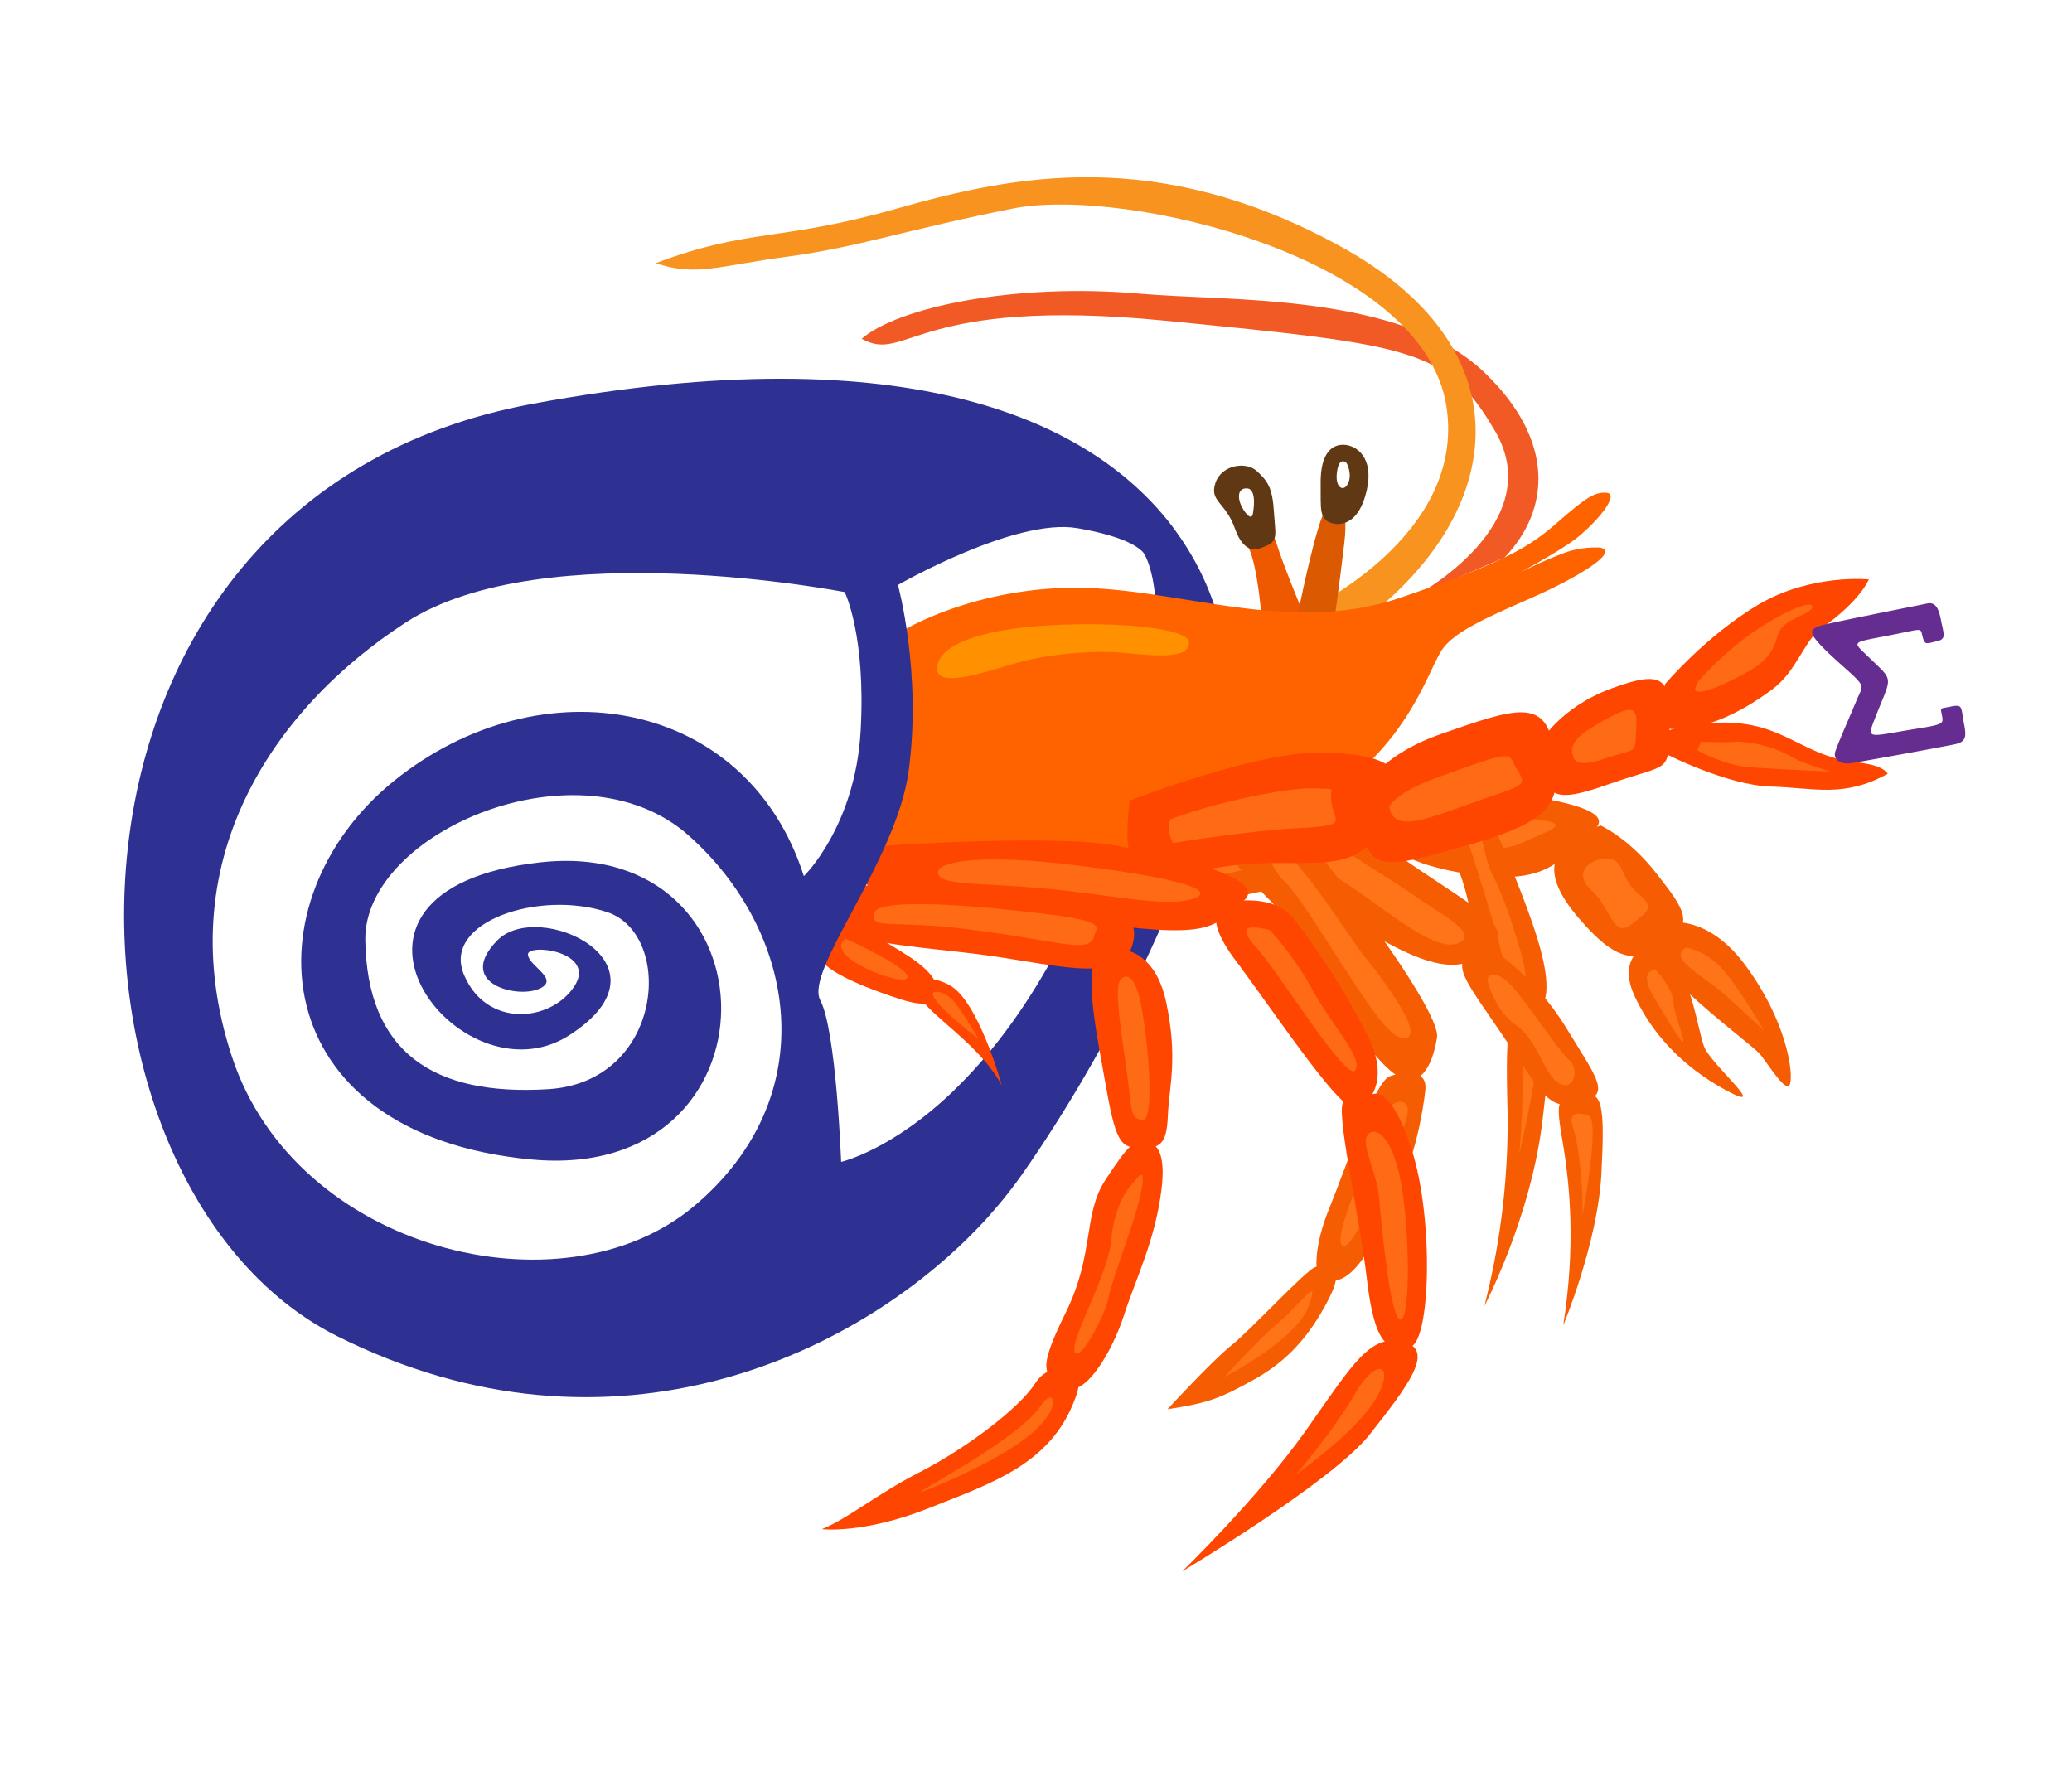 <?xml version="1.0" encoding="UTF-8"?><svg version="1.1" width="350" height="300" viewBox="0 0 2800 2400" xml:space="preserve" xmlns="http://www.w3.org/2000/svg" xmlns:xlink="http://www.w3.org/1999/xlink"><defs><path id="u" d="M0 2048h2048V0H0Z"/></defs><defs><clipPath id="ao"><use xlink:href="#u"/></clipPath><clipPath id="an"><use xlink:href="#u"/></clipPath><clipPath id="am"><use xlink:href="#u"/></clipPath><clipPath id="al"><use xlink:href="#u"/></clipPath><clipPath id="ak"><path d="m1104.5 1156.6h141v-46.2h-141z"/></clipPath><clipPath id="aj"><path d="m1290.7 1183.7h112v-55.2h-112z"/></clipPath><clipPath id="ai"><path d="M1445 1222.9h54.6v-45H1445z"/></clipPath><clipPath id="ah"><path d="m1549.2 1311.8h98.9v-73.7h-99z"/></clipPath><clipPath id="ag"><path d="M1551 1196h112.5v-25.2H1551z"/></clipPath><clipPath id="af"><path d="M909.4 1096.6h221.7v-36H909.4Z"/></clipPath><clipPath id="ae"><path d="M1170 1039h93.1V917.6H1170z"/></clipPath><clipPath id="ad"><path d="M1270.8 866.4h35.6V707.8h-35.6z"/></clipPath><clipPath id="ac"><path d="M1212 666h74.5v-89H1212Z"/></clipPath><clipPath id="ab"><path d="M855.3 1058.8h188.2v-34.7H855.3Z"/></clipPath><clipPath id="aa"><path d="M1061.4 997.5h26.7V876.3h-26.7z"/></clipPath><clipPath id="z"><path d="M1024.5 830h58V679h-58z"/></clipPath><clipPath id="y"><path d="M895 641.8h111.7v-79.6H895Z"/></clipPath><clipPath id="x"><path d="M827.6 1029.5h56V995h-56z"/></clipPath><clipPath id="w"><path d="M905.2 984.7h38.3V945h-38.3z"/></clipPath><clipPath id="v"><use xlink:href="#u"/></clipPath></defs><g transform="matrix(1.333 0 0 -1.333 0 2730.7) matrix(1.2 0 0 1.2 -140.4 -138.6)" clip-path="url(#ao)"><path transform="translate(1153 1266.9)" d="M0 0c-4.2 34.4-17.4 73-44.2 109l-19-3.2-8.4-15.4A10 10 0 0 0-69 87s40.5-63-43.5-268.5c-36.6-89.7-79.4-147-117-183.4 1.7-9.3-10.7-43.8-8.2-53.2 7.6-26.3 29.3-27 38.2-52.3a373 373 0 0 1 27 34C-81-306 13-104.5 0 0" fill="#2e3192"/></g><g transform="matrix(1.333 0 0 -1.333 0 2730.7) matrix(1.2 0 0 1.2 -140.4 -138.6)" clip-path="url(#an)"><path transform="translate(1091.2 1139.2)" d="M0 0s147.5 29.4 200.7 16.7c16.6-4 19.3-50.2-16.5-60C148.5-53-80.8-93-78-62-75.2-31 0 0 0 0" fill="#f65d03"/><path transform="translate(1075.5 1102.5)" d="M0 0s-7.5 16 25 17 133.5 24 147.5 19.5 7-8 10.5-17.5-9.5-13-31.5-12.5C107 7.5-11-31 0 0" fill="#ff7319"/><path transform="translate(1284.4 1130.6)" d="m0 0s5.2 33.7 58.9 27.7 147.2-15.6 119.5-37.6-35-49.6-114.2-35-64.2 44.9-64.2 44.9" fill="#f65d03"/><path transform="translate(1317.7 1127.4)" d="M0 0s9.5 13.2 45.8 8c36.3-5.3 87-4 60-15.6S72.7-26 43.9-18C15.2-10-15.9-11.5 0 0" fill="#ff7319"/><path transform="translate(1469.2 1125.2)" d="M0 0s24-10.7 47.3-40.7c23.4-30 32.7-42 7.4-59.3-25.4-17.3-42-14.7-73.4 22C-50-41.3-46.7-16.7 0 0" fill="#f65d03"/><path transform="translate(1468.5 1096.5)" d="M0 0c-10.7-2.5-22-12.5-6.5-26.5s18-40.5 33-28.5 20.5 14 5 27S21.5 5 0 0" fill="#ff7319"/><path transform="translate(1518.7 1042)" d="M0 0s36.9 13.1 72.1-34c35.3-47.2 41.1-90.5 38.6-100.6-2.4-10-16.5 13-25.2 24.2C76.7-99.2-42-16.8 0 0" fill="#f65d03"/><path transform="translate(1541.7 1022)" d="M0 0s15-2.3 28.7-16.3c13.6-14 37-54 37-54s-27.5 25.8-36.1 33C12.9-23.3-16.4-8 0 0" fill="#ff7319"/><path transform="translate(1502.3 1019.8)" d="m0 0s-18-10.3-3.9-39.8 38-57.4 76.5-78.4c38.4-20.8-10.6 20-17.8 35.7-7.2 15.8-14.8 99-54.8 82.5" fill="#f65d03"/><path transform="translate(1515.3 1003.7)" d="M0 0c-4.7-1.3-13-4 0-25.3C13-46.7 22.3-63 23.7-61c1.3 2-8 23.6-8.5 34.6C14.6-15.5 0 0 0 0" fill="#ff7319"/><path transform="translate(1105.7 1113.4)" d="M0 0c9 25.6 225.4 64.8 236.7 50.5C248 36.2 241.2.8 229.2-3.8 217.2-8.3-8.3-73-15.8-52-23.4-31 0 0 0 0" fill="#f65d03"/><path transform="translate(1117.6 1081.1)" d="M0 0s5.5 24.6 26 29c20.4 4.4 150.2 42.8 162.8 38.6 12.5-4.3 1.7-14.5 7.4-22.4 5.6-7.9-5.4-4.6-63.2-16.7C75.2 16.5 13.6-7.7 0 0" fill="#ff7319"/><path transform="translate(1340.1 1146.6)" d="M0 0s16.6 33.2 46-38.4c29.4-71.7 57.3-140.3 18-145.5C25-189.2 26.5-95 7.6-55.8-11.3-16.6 0 0 0 0" fill="#f65d03"/><path transform="translate(1359 1106.1)" d="M0 0c-4.2 11.1-11.4 27.2 1 20.5 12-6.4 8.8-26.8 18.8-45 10-18.4 28.3-75.4 27-85.4-1.5-12-12.5-18.1-17.2 8C24.8-75.7 0 0 0 0" fill="#ff7319"/><path transform="translate(1371 719.2)" d="M0 0s39.2 74.6 49 156c9.8 81.5 9 96.5-9 97.3-18.1.7-22.7-2.3-20.4-89A622.6 622.6 0 0 0 0 0" fill="#f65d03"/><path transform="translate(1400.5 847.5)" d="M0 0s22.5 95 13.5 100.5S-1 109 2 82.5 0 0 0 0" fill="#ff7319"/><path transform="translate(961.2 1104.8)" d="M0 0c2.3 16.5 202.9 79.6 220.9 60.9 18-18.8 11.3-57.1-21-66.2-32.4-9-185.6-58.6-203.7-39C-21.8-24.8 0 0 0 0" fill="#f65d03"/><path transform="translate(992 1083)" d="M0 0c2.5 11.9-17 12 13.5 25s127 39.5 135.5 35-2-6 3.5-17.5-27-17-77-33S-3-14 0 0" fill="#ff7319"/><path transform="translate(1188.9 1146.1)" d="m0 0s25.5 21 83.4-26.3 124.7-75.1 107.4-93.2c-17.2-18-34.5-36.8-112 12-77.2 49-128.3 85.8-78.8 107.5" fill="#f65d03"/><path transform="translate(1196.8 1120.4)" d="M0 0c-.2 8.9 14.4 14.6 36-2 21.5-16.7 67.2-43.6 82.8-55 15.7-11.6 50.7-28.6 34.5-37.1-16.3-8.5-47.6 15.9-80.4 39.4C40.1-31.2.2-10.5 0 0" fill="#ff7319"/><path transform="translate(1374.5 1023)" d="M0 0s38.3-24 65.4-68.4c27-44.3 39-57 12-63.8-27-6.8-30.8 6-65.4 57C-22.5-24-38.3-9.7 0 0" fill="#f65d03"/><path transform="translate(1374.2 992)" d="M0 0c-2.4 8.9 7.5 11.3 20.1-2.6 12.7-14 40-55.3 48.4-62.4 8.3-7.1 4.7-26.3-8.1-19.9-12.9 6.4-18.7 37.2-36.3 49C6.6-24.3 0 0 0 0" fill="#ff7319"/><path transform="translate(1437.6 702.8)" d="M0 0s29.3 69.9 32.3 128.5c3 58.6.8 70.6-17.3 66.1-18-4.5-22.5 1.5-15.8-37.6C6 118 10.5 66.1 0 0" fill="#f65d03"/><path transform="translate(1453.8 795.4)" d="M0 0s15.6 81.2 5 84.8c-10.7 3.5-17.1 1.8-12.5-11.5C-3 59.9 1 23.5 0 0" fill="#ff7319"/><path transform="translate(918.5 1149.5)" d="M0 0s31 17.5 117 19 139.5 4.5 133-24.5S245-61 181.5-51-15-83-18-60-13-9 0 0" fill="#f65d03"/><path transform="translate(931 1110.3)" d="M0 0s-9.3 16.7 11.3 21.3C32 26 122.7 28.7 145.3 36c22.7 7.3 60.4 9.3 56.7-4-5-18-9.3-30-57.3-22S22.7-11.3 0 0" fill="#ff7319"/><path transform="translate(1166 1145)" d="M0 0s6.5 20 30.5-3S169-174 165-199s-15-44-34-32c-28.3 17.9-76.5 105.5-94 132.5C20.4-73-45-33 0 0" fill="#f65d03"/><path transform="translate(1308.3 948.7)" d="m0 0s-5-14-27 14.3c-22 28.2-65 102.5-78.6 114.4-13.6 12-24.7 45.4-11 35.8 26-18.2 68.7-87.9 78.4-99.2s42.7-55.3 38.2-65.3" fill="#ff7319"/><path transform="translate(1233.8 741.3)" d="M0 0c-7.2 2.3-6.7 29.3 6 60s38 107.3 51.3 112c13.4 4.7 32 6 30-12s-8.6-57.3-26-92C44 33.3 27.3-8.7 0 0" fill="#f65d03"/><path transform="translate(1289.7 885)" d="M0 0c3 8 22.6 13.3 14.7-10-8-23.3-44-112-53.4-104.7C-48-107.3-12.3-32 0 0" fill="#ff7319"/><path transform="translate(1103.3 632)" d="m0 0s38 41.3 54 54 62.7 63.3 70.7 66 26.6 3.3 12.6-24.7-32-52-62.6-69.3c-30.7-17.3-40.7-20.7-74.7-26" fill="#f65d03"/><path transform="translate(1151.4 659.2)" d="M0 0s60.4 31.2 71 59.5C81.3 87.8 66 63.3 48 48 29.6 33 0 0 0 0" fill="#ff7319"/></g><g transform="matrix(1.333 0 0 -1.333 0 2730.7) matrix(1.2 0 0 1.2 -140.4 -138.6)" clip-path="url(#am)"><path transform="translate(1313.7 1319.7)" d="m0 0s112.3 60.3 66.3 138.8c-40.6 69.3-67.6 72.5-279 93.2-211.3 20.7-218-36.7-256-15.3 30 26.3 128.5 47.6 236 38 72.4-6.5 220 1.2 290.5-66.9 58.5-56.5 56-114.5 16.5-156" fill="#f15a24"/><path transform="translate(1217 1305)" d="M0 0s139 62.5 122 174c-19.4 127.1-272.5 186-366 167.5-89.8-17.8-132-33-191.3-40.8-57.6-7.6-76.7-17-110.7-5.4 78.7 29.7 104.7 18 203.3 46 98.7 28 220 53.4 375.4-32C188 224 172 90.2 60 0" fill="#f7931e"/><path transform="translate(1182.3 1306)" d="M0 0s-3 37-10 53 16 27 22.7 5.7C19.3 37.3 38-7 38-7" fill="#ee5900"/><path transform="translate(1175.5 1389)" d="m0 0s-0.5-7.5-7 1.5-7 20 2 19.5 5-21 5-21m17.8 0.3c-1.3 22-5.6 27-14.6 35.4-9 8.3-30 5.3-35-10.4-5-15.6 8.6-15.6 16.6-38.3s20-17 20-17c17.4 5.7 14.4 8.3 13 30.3" fill="#603813"/><path transform="translate(1213.7 1305)" d="M0 0s15.3 77.3 24.3 89.7C33.3 102 43 93.3 39 59S30.3-8 30.3-8" fill="#db5900"/><path transform="translate(1256 1414.5)" d="M0 0c-3.5-8-11.5-4.5-9.5 9.5s8.2 7.3 8.2 7.3S3.5 8 0 0m-2 32.2c-11 1.3-21.8-5.9-21.3-33.4.3-19.6-1.7-29.3 9.3-32.6 0 0 19.3-7.4 28.3 22.6S9 30.8-2 32.2" fill="#603813"/><path transform="translate(861.6 1108)" d="M0 0c106-24 251-35.8 368.1 36.3 75 46 91.7 106.7 104.8 128.2 9.5 15.5 37.1 27.8 75.9 44.8 38 16.7 75.8 39.2 58.3 42.7a78 78 0 0 1-34-6c-26.4-10-62.7-30.5-62.7-30.5s59.2 30.1 77.7 45.1 35.7 37 24.3 37.7c-9.5.6-16.5-3.5-40-24S531 241 438 209.5 253.4 217 167.4 218s-146-34.4-146-34.4z" fill="#ff6300"/><path transform="translate(908.7 1259)" d="M0 0c2 19.3 37.3 32 94.7 35.3 57.3 3.4 117-2.4 118-14C214 6.7 185 9.3 158.3 12c-26.6 2.7-65-1.3-89.6-8C46.4-2-2.1-20.3 0 0" fill="#ff9100"/></g><g transform="matrix(1.333 0 0 -1.333 0 2730.7) matrix(1.2 0 0 1.2 -140.4 -138.6)" clip-path="url(#al)"><path transform="translate(1071.3 1146.2)" d="M0 0s109.9 43 166 40.7c56-2.3 75.8-14 48.9-61.6C187.9-68.5 146.7-45.3 78-56 9.3-66.8-8.2-71.7 0 0" fill="#ff4600"/><g clip-path="url(#ak)" opacity=".8"><path transform="translate(1108 1110.4)" d="M0 0s-5.9 8.7-2.4 20C36.5 34.7 97 47 119.1 46.2c22-1 11.9 2.1 15-13.7 3.3-15.8 12.9-17.7-29-20C63 10.3 0 0 0 0" fill="#ff7319"/></g><path transform="translate(1263.7 1144.8)" d="M0 0s8.4 36 70.7 57.7c62.2 21.7 88.8 31.2 95-12.4 6.3-43.6 4.9-59.6-73-81.7C15-58.6 7-60.5 0 0" fill="#ff4600"/><g clip-path="url(#aj)" opacity=".8"><path transform="translate(1290.7 1140.8)" d="m0 0s3.5 11.4 39.8 24.7c71.3 26 59.4 20.3 68.2 6.8s5.6-12.8-32.7-26.2c-40-14-71.6-28.6-75.3-5.3" fill="#ff7319"/></g><path transform="translate(1417.2 1193.8)" d="M0 0s16.4 30.8 61.5 47.3c45 16.5 49.8 7.6 48.8-32.5s.5-30.4-49.9-48C10.1-51 3.4-46.4 0 0" fill="#ff4600"/><g clip-path="url(#ai)" opacity=".8"><path transform="translate(1446 1184.3)" d="M0 0s-6.8 10.3 15.2 23.4c31 18.4 39.4 21.2 38.2 2.2-1.6-26.7 3-18-29-28.9C-1-11.8 0 0 0 0" fill="#ff7319"/></g><path transform="translate(1523.7 1244.7)" d="M0 0s34.7 41 79 67.2c44.4 26.2 93.1 21.2 93.1 21.2s-7.1-18.1-39.5-40.8c-15.3-10.7-21-36.4-42.2-52.2C28-51-8.3-35.6-8.3-35.6Z" fill="#ff4600"/><g clip-path="url(#ah)" opacity=".8"><path transform="translate(1552.3 1247.7)" d="M0 0s14.7 17 37.3 34.7c22.7 17.6 57 34.6 58.4 28C97 56 71.3 53 67 39.3c-4.3-13.6-7-22-30-34.3C15.2-6.7-12.7-18.3 0 0" fill="#ff7319"/></g><path transform="translate(1524.5 1185.6)" d="M0 0s51.6-26.4 88.3-27.5c36.7-1 61.5-9.9 99 10.8-6 8.5-23.2 9-34.9 11C104.2 3 90.6 39.6 8.2 21.7-14.9 16.6 0 0 0 0" fill="#ff4600"/><g clip-path="url(#ag)" opacity=".8"><path transform="translate(1551 1188.7)" d="M0 0s21.6-12.3 43.2-14.2a2244 2244 0 0 1 69.4-3.7S87.8-11 78.1-4.6a103.2 103.2 0 0 1-45 11.9c-9.7-1-30.1 0-30.1 0Z" fill="#ff7319"/></g><path transform="translate(1757.5 1295)" d="M0 0c-1.5 6.3-2.5 19.8-12.2 17.8C-26 14.9-77 5-98.7 0c-12.9-2.9-12.4-6.5-8.6-11.7 7.4-10.1 28-26.9 33.6-32.6 8.5-8.6 6.4-8.6 2-18.9-6.3-15.3-16.2-37.2-18.5-44.7-1-3 .5-11.2 14.2-9.2a4673 4673 0 0 1 85.5 15.6c10.3 2 11.7 5.3 9.2 17.6C16-69.6 18-67.2 7.3-69.4c-9.6-2-8.5-.2-7-8.6 1-5.8 0-6.6-21.2-10-41.2-6.6-42.8-9.7-36.1 7.5 14.8 38.3 17.4 31.4-4.9 53C-76.8-13-77.2-15.9-38.3-8-17-3.7-18.1-3-16.6-9c2-8.7 3.2-7.2 11-5.5C2.4-12.7 2.6-11.2 0 0" fill="#662d91"/><path transform="translate(861.6 1108)" d="M0 0s144 10 197.5.3 132-28.5 107.8-47.4c-24.1-18.8-20-33.7-130.8-17-110.8 16.8-197 22-196 41.4S0 0 0 0" fill="#ff4600"/><g clip-path="url(#af)" opacity=".8"><path transform="translate(909.7 1086.8)" d="M0 0c2 7.8 36.4 14.6 114.2 5C192-4.3 238.7-15.5 215.5-23.4c-23.2-8-71.5 3.8-128.3 8.8C30.2-9.7-3.3-12.4 0 0" fill="#ff7319"/></g><path transform="translate(1158.8 1060.9)" d="M0 0s-33.8-2 1.8-49.4c35.5-47.5 89.5-129.2 102-125.4 12.4 3.8 27 24 11.8 57.2A585.2 585.2 0 0 1 50.2-13.3C33.3 6.5 0 0 0 0" fill="#ff4600"/><g clip-path="url(#ae)" opacity=".8"><path transform="translate(1189.7 1036.9)" d="M0 0c-11.3 2.5-31.3 7.3-11.2-15C8.8-37.4 65-128.8 72.2-118.6c7.2 10.2-20 38.4-36.1 68C19.9-20.7 0 0 0 0" fill="#ff7319"/></g><path transform="translate(1275.7 897.7)" d="M0 0s15.3 11.3 34-46.7 16-164-2-166.6c-18-2.7-29.3.6-36 58-6.7 57.3-27.3 144-19.3 150S0 0 0 0" fill="#ff4600"/><g clip-path="url(#ad)" opacity=".8"><path transform="translate(1272.5 864)" d="M0 0c6.6 7.7 22-1.5 29-46s6.5-114-2-110S11.5-75 9.5-53-6.5-7.5 0 0" fill="#ff7319"/></g><path transform="translate(1115.7 495)" d="M0 0s127.3 76 158.7 116c31.3 40 56 71.3 28 78-28 6.7-42-18-82-74.7C64.7 62.7 0 0 0 0" fill="#ff4600"/><g clip-path="url(#ac)" opacity=".8"><path transform="translate(1212 577)" d="M0 0s52 36.5 68 65-.5 34-18 3.5S0 0 0 0" fill="#ff7319"/></g><path transform="translate(834 1064.5)" d="M0 0s-7 15.5 66 11.5 179.5-3.5 175-45S181.5-58 116.5-49-49-38 0 0" fill="#ff4600"/><g clip-path="url(#ab)" opacity=".8"><path transform="translate(1041.4 1032)" d="m0 0c1.6 7 12.4 11.9-39.7 18.3-52.2 6.5-144.5 15.1-146.3 0.5s13.4-4.4 86.5-14.2c73.2-9.6 96-20 99.5-4.6" fill="#ff7319"/></g><path transform="translate(1061.3 1020.7)" d="M0 0s31 2.3 41-45.3C51-93 43.3-116 42.3-141c-1-25-7.3-27.3-24-27-16.6.3-20.3 6-29.3 57.7C-20-58.7-35.3 9.3 0 0" fill="#ff4600"/><g clip-path="url(#aa)" opacity=".8"><path transform="translate(1065.5 996.5)" d="M0 0s9.6 8.8 15.8-24.5c6.3-33.3 11.4-98.2.4-95.7s-7.3 5-15 56.7C-6.6-11.7-4.8-2 0 0" fill="#ff7319"/></g><path transform="translate(1084.3 857.3)" d="m0 0s19.3 4.7 14-39-21.7-75.7-31.7-106.7-33.6-71.3-50.6-61c-17 10.4-23.4 13 1.3 63s14.3 83 33.7 112.4c19.3 29.3 23 32.6 33.3 31.3" fill="#ff4600"/><g clip-path="url(#z)" opacity=".8"><path transform="translate(1071.3 819.8)" d="M0 0c6.3 6.8 14.3 20.8 10-3-4.3-23.8-24.5-73.5-27.8-90.3-3.2-16.7-25.7-57.2-28.7-45.5-3 11.8 28.5 64.6 31 94.3C-13-14.7 0 0 0 0" fill="#ff7319"/></g><path transform="translate(811.3 530.7)" d="M0 0s35-4.3 90.3 17.7c55.4 22 106.2 38.2 125.4 97.6 7 21.7-22 28.7-35.4 8-14.5-22.6-61.3-56.6-97.3-75C47 30 22.3 9 0 0" fill="#ff4600"/><g clip-path="url(#y)" opacity=".8"><path transform="translate(897.8 563)" d="M0 0c-20.5-7.7 79.2 42 98.8 72.5 9.8 15.1 18.4 1-4.5-20.8C71.7 30.4 20.8 7.9 0 0" fill="#ff7319"/></g><path transform="translate(828 1049)" d="M0 0s30.3-18 51-30.7c20.7-12.6 30-23 29.7-33-.4-10-7.7-14.3-30.7-7-23 7.4-59 20.7-67 33C-25-25.3 0 0 0 0" fill="#ff4600"/><g clip-path="url(#x)" opacity=".8"><path transform="translate(831.5 1029.5)" d="M0 0s55.5-25 52-33S-21-14.5 0 0" fill="#ff7319"/></g><path transform="translate(963.3 905.7)" d="M0 0s-19.7 71.7-44.3 84.7C-69 97.7-79 83.3-63 66.7-47 50-16 29.3 0 0" fill="#ff4600"/><g clip-path="url(#w)" opacity=".8"><path transform="translate(906 984.5)" d="M0 0s9.2 2.8 19.5-11.3c10.8-14.7 18-28.2 18-28.2S-7.5-5.5 0 0" fill="#ff7319"/></g></g><g transform="matrix(1.333 0 0 -1.333 0 2730.7) matrix(1.2 0 0 1.2 -140.4 -138.6)" clip-path="url(#v)"><path transform="translate(844.1 1205.4)" d="m0 0c-4.5-81-48-123-48-123-47.9 150.4-222.1 180.6-346.1 80.6s-112.4-298.7 116-320c214-20 211 274 7 251-207.4-23.4-68-206 25-146s-26 116-61 80 16-49 35-41-8 19-9 29 59 3 39-27-74-35-93 10 64 72 121 53 47.6-143.6-49.9-149.6-153 31.6-154.5 126c-1.3 91.6 181.5 169.5 273 88.5s115.5-220.5 4.5-313.5-336-37.5-390 126 33.2 293.7 147 367.5c116 75.1 370.5 25.5 370.5 25.5s18-36 13.5-117m-277.5 276c-436.2-80.7-420-659.5-165-787.5 232.8-116.8 446.9-15.3 552 102.6-9 25.3-16 51.2-23.6 77.5-2.6 9.3-4.7 18.7-6.4 28-53.2-51.5-96-61-96-61s-4.1 111-17.6 136.5 64.1 117 74.6 193.4c11.4 83.3-9 157.5-9 157.5s99 57 151.5 48c36.1-6.2 49.5-14.5 54.3-19.1 8.9 6.4 18 12.5 27.5 18.6-67.8 91-223.1 164.6-542.3 105.5" fill="#2e3192"/></g></svg>
